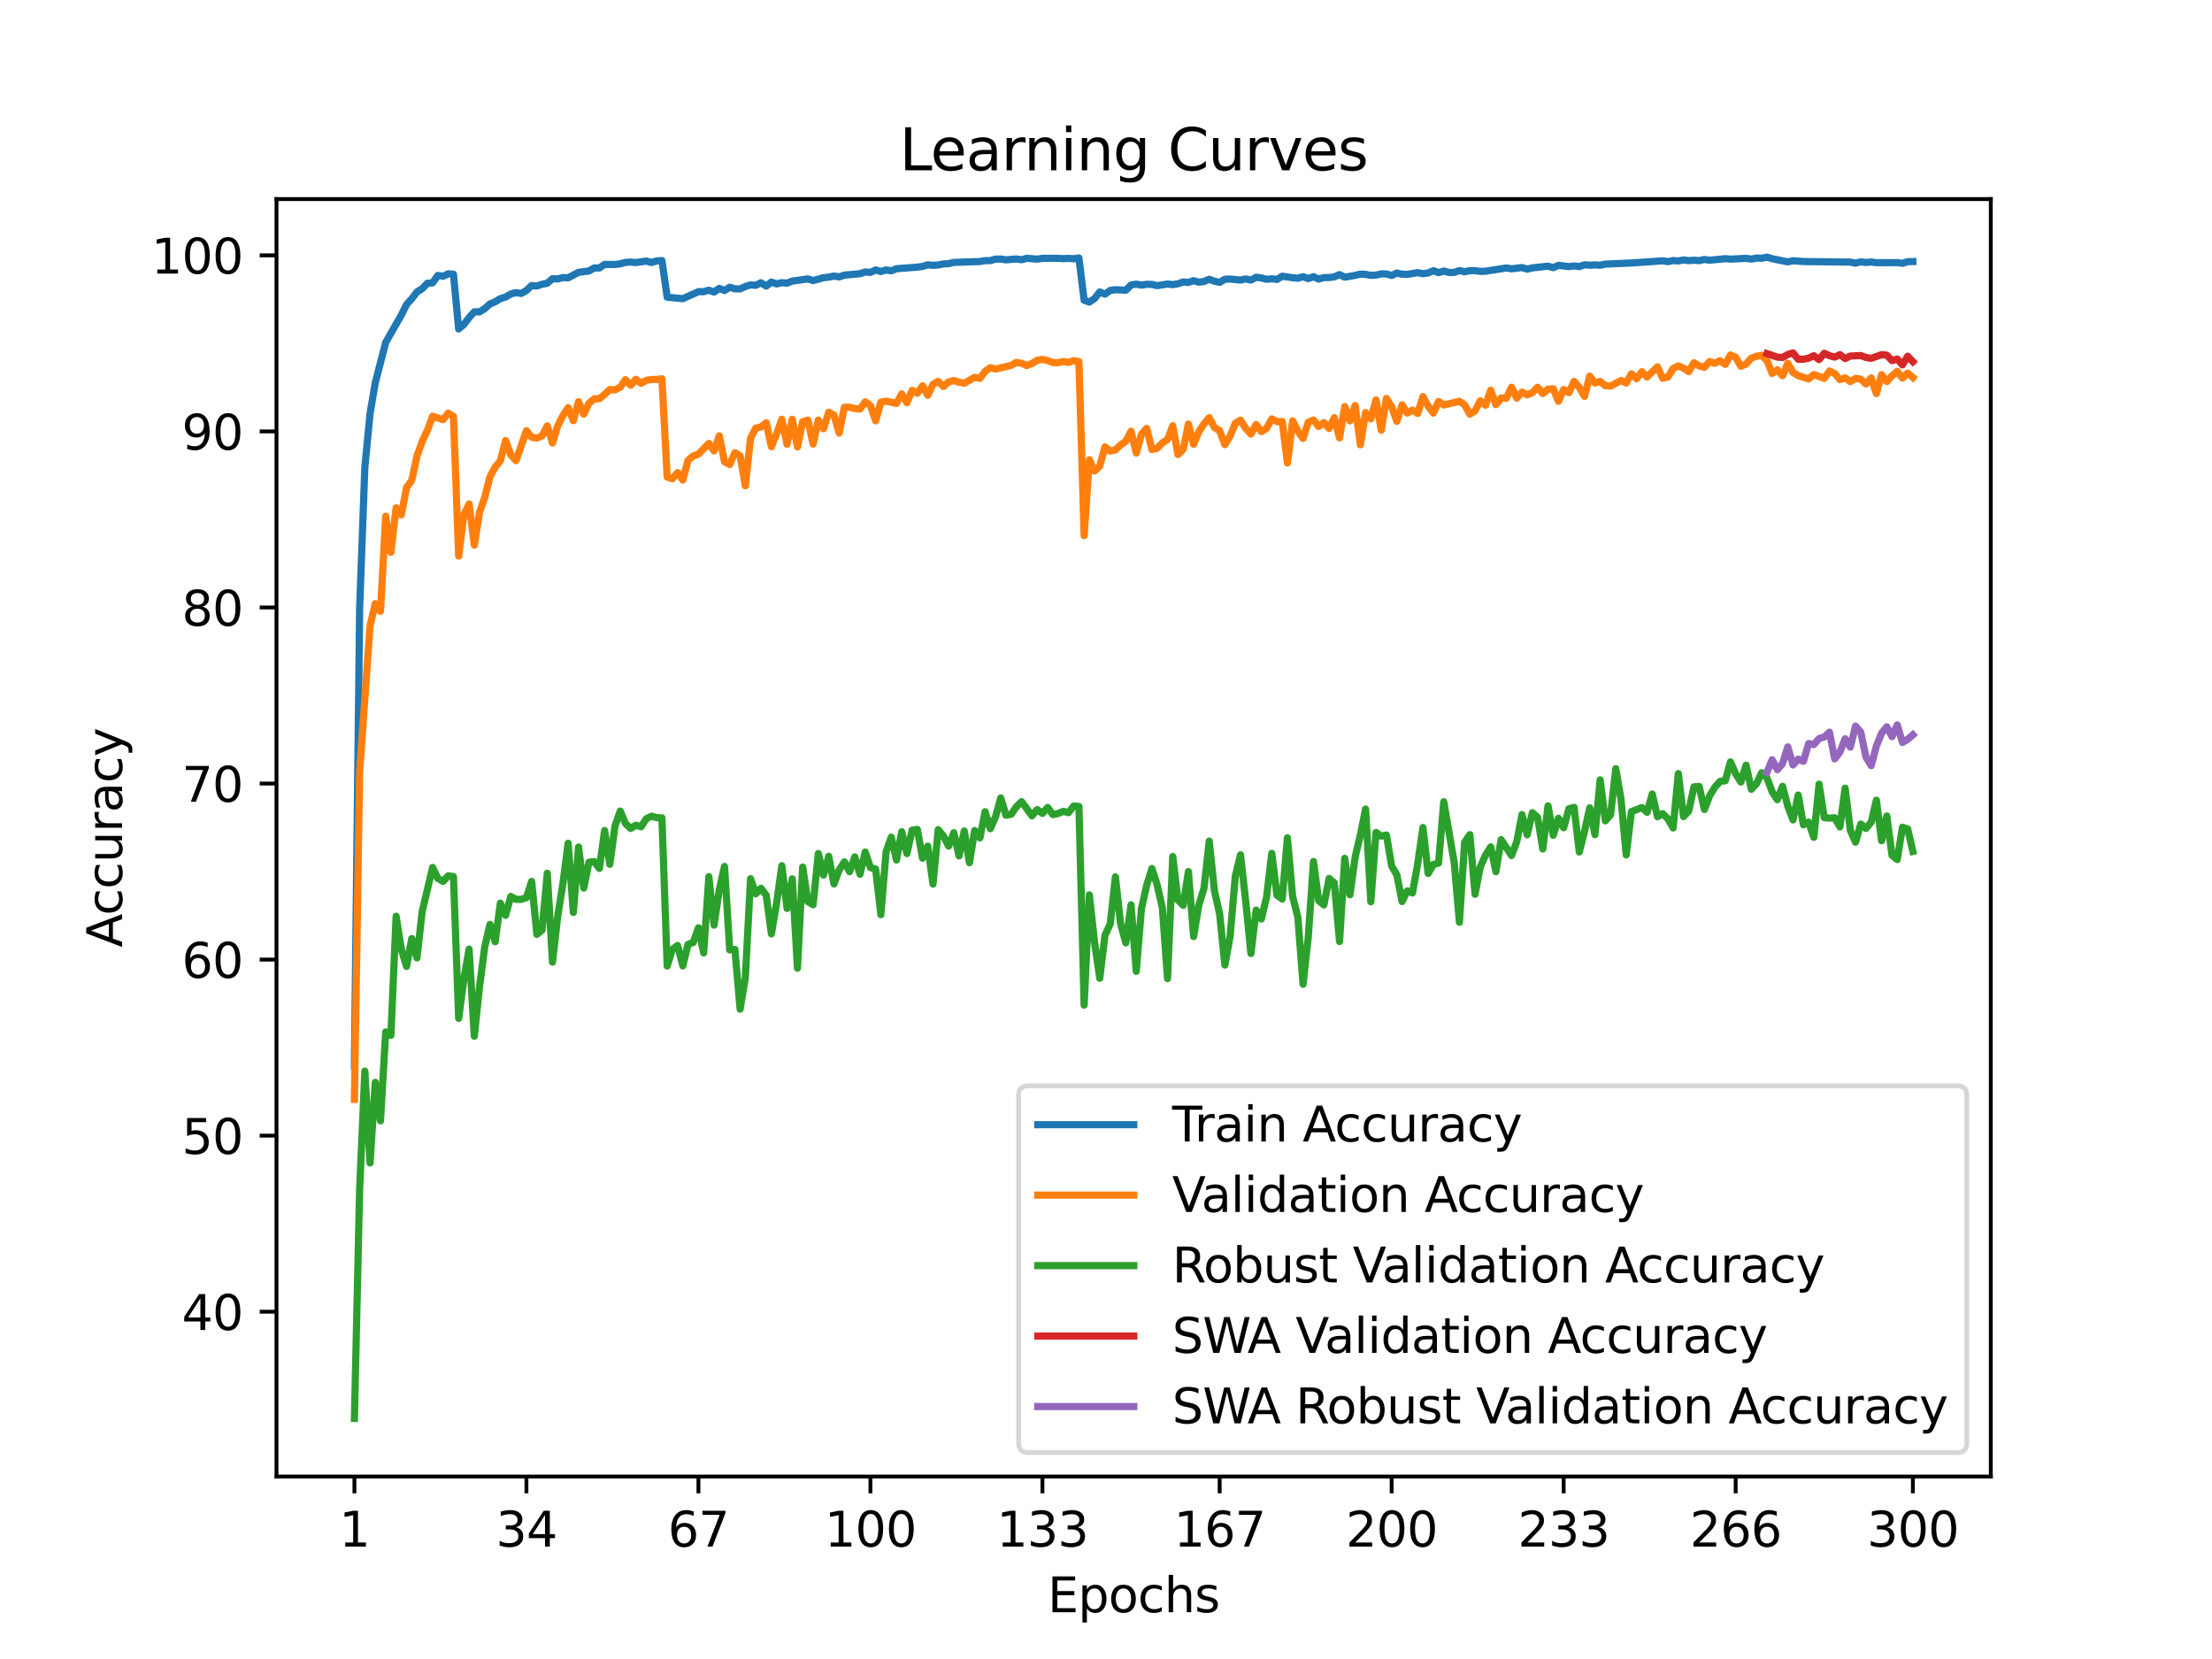 <?xml version="1.0" encoding="utf-8" standalone="no"?>
<!DOCTYPE svg PUBLIC "-//W3C//DTD SVG 1.1//EN"
  "http://www.w3.org/Graphics/SVG/1.1/DTD/svg11.dtd">
<svg xmlns:xlink="http://www.w3.org/1999/xlink" width="460.8pt" height="345.6pt" viewBox="0 0 460.8 345.6" xmlns="http://www.w3.org/2000/svg" version="1.1">
 <defs>
  <style type="text/css">*{stroke-linejoin: round; stroke-linecap: butt}</style>
 </defs>
 <g id="figure_1">
  <g id="patch_1">
   <path d="M 0 345.6 
L 460.8 345.6 
L 460.8 0 
L 0 0 
z
" style="fill: #ffffff"/>
  </g>
  <g id="axes_1">
   <g id="patch_2">
    <path d="M 57.6 307.584 
L 414.72 307.584 
L 414.72 41.472 
L 57.6 41.472 
z
" style="fill: #ffffff"/>
   </g>
   <g id="matplotlib.axis_1">
    <g id="xtick_1">
     <g id="line2d_1">
      <defs>
       <path id="m9fafd41de0" d="M 0 0 
L 0 3.5 
" style="stroke: #000000; stroke-width: 0.8"/>
      </defs>
      <g>
       <use xlink:href="#m9fafd41de0" x="73.833" y="307.584" style="stroke: #000000; stroke-width: 0.8"/>
      </g>
     </g>
     <g id="text_1">
      <!-- 1 -->
      <g transform="translate(70.651 322.182) scale(0.1 -0.1)">
       <defs>
        <path id="DejaVuSans-31" d="M 794 531 
L 1825 531 
L 1825 4091 
L 703 3866 
L 703 4441 
L 1819 4666 
L 2450 4666 
L 2450 531 
L 3481 531 
L 3481 0 
L 794 0 
L 794 531 
z
" transform="scale(0.016)"/>
       </defs>
       <use xlink:href="#DejaVuSans-31"/>
      </g>
     </g>
    </g>
    <g id="xtick_2">
     <g id="line2d_2">
      <g>
       <use xlink:href="#m9fafd41de0" x="109.664" y="307.584" style="stroke: #000000; stroke-width: 0.8"/>
      </g>
     </g>
     <g id="text_2">
      <!-- 34 -->
      <g transform="translate(103.302 322.182) scale(0.1 -0.1)">
       <defs>
        <path id="DejaVuSans-33" d="M 2597 2516 
Q 3050 2419 3304 2112 
Q 3559 1806 3559 1356 
Q 3559 666 3084 287 
Q 2609 -91 1734 -91 
Q 1441 -91 1130 -33 
Q 819 25 488 141 
L 488 750 
Q 750 597 1062 519 
Q 1375 441 1716 441 
Q 2309 441 2620 675 
Q 2931 909 2931 1356 
Q 2931 1769 2642 2001 
Q 2353 2234 1838 2234 
L 1294 2234 
L 1294 2753 
L 1863 2753 
Q 2328 2753 2575 2939 
Q 2822 3125 2822 3475 
Q 2822 3834 2567 4026 
Q 2313 4219 1838 4219 
Q 1578 4219 1281 4162 
Q 984 4106 628 3988 
L 628 4550 
Q 988 4650 1302 4700 
Q 1616 4750 1894 4750 
Q 2613 4750 3031 4423 
Q 3450 4097 3450 3541 
Q 3450 3153 3228 2886 
Q 3006 2619 2597 2516 
z
" transform="scale(0.016)"/>
        <path id="DejaVuSans-34" d="M 2419 4116 
L 825 1625 
L 2419 1625 
L 2419 4116 
z
M 2253 4666 
L 3047 4666 
L 3047 1625 
L 3713 1625 
L 3713 1100 
L 3047 1100 
L 3047 0 
L 2419 0 
L 2419 1100 
L 313 1100 
L 313 1709 
L 2253 4666 
z
" transform="scale(0.016)"/>
       </defs>
       <use xlink:href="#DejaVuSans-33"/>
       <use xlink:href="#DejaVuSans-34" x="63.623"/>
      </g>
     </g>
    </g>
    <g id="xtick_3">
     <g id="line2d_3">
      <g>
       <use xlink:href="#m9fafd41de0" x="145.496" y="307.584" style="stroke: #000000; stroke-width: 0.8"/>
      </g>
     </g>
     <g id="text_3">
      <!-- 67 -->
      <g transform="translate(139.133 322.182) scale(0.1 -0.1)">
       <defs>
        <path id="DejaVuSans-36" d="M 2113 2584 
Q 1688 2584 1439 2293 
Q 1191 2003 1191 1497 
Q 1191 994 1439 701 
Q 1688 409 2113 409 
Q 2538 409 2786 701 
Q 3034 994 3034 1497 
Q 3034 2003 2786 2293 
Q 2538 2584 2113 2584 
z
M 3366 4563 
L 3366 3988 
Q 3128 4100 2886 4159 
Q 2644 4219 2406 4219 
Q 1781 4219 1451 3797 
Q 1122 3375 1075 2522 
Q 1259 2794 1537 2939 
Q 1816 3084 2150 3084 
Q 2853 3084 3261 2657 
Q 3669 2231 3669 1497 
Q 3669 778 3244 343 
Q 2819 -91 2113 -91 
Q 1303 -91 875 529 
Q 447 1150 447 2328 
Q 447 3434 972 4092 
Q 1497 4750 2381 4750 
Q 2619 4750 2861 4703 
Q 3103 4656 3366 4563 
z
" transform="scale(0.016)"/>
        <path id="DejaVuSans-37" d="M 525 4666 
L 3525 4666 
L 3525 4397 
L 1831 0 
L 1172 0 
L 2766 4134 
L 525 4134 
L 525 4666 
z
" transform="scale(0.016)"/>
       </defs>
       <use xlink:href="#DejaVuSans-36"/>
       <use xlink:href="#DejaVuSans-37" x="63.623"/>
      </g>
     </g>
    </g>
    <g id="xtick_4">
     <g id="line2d_4">
      <g>
       <use xlink:href="#m9fafd41de0" x="181.327" y="307.584" style="stroke: #000000; stroke-width: 0.8"/>
      </g>
     </g>
     <g id="text_4">
      <!-- 100 -->
      <g transform="translate(171.783 322.182) scale(0.1 -0.1)">
       <defs>
        <path id="DejaVuSans-30" d="M 2034 4250 
Q 1547 4250 1301 3770 
Q 1056 3291 1056 2328 
Q 1056 1369 1301 889 
Q 1547 409 2034 409 
Q 2525 409 2770 889 
Q 3016 1369 3016 2328 
Q 3016 3291 2770 3770 
Q 2525 4250 2034 4250 
z
M 2034 4750 
Q 2819 4750 3233 4129 
Q 3647 3509 3647 2328 
Q 3647 1150 3233 529 
Q 2819 -91 2034 -91 
Q 1250 -91 836 529 
Q 422 1150 422 2328 
Q 422 3509 836 4129 
Q 1250 4750 2034 4750 
z
" transform="scale(0.016)"/>
       </defs>
       <use xlink:href="#DejaVuSans-31"/>
       <use xlink:href="#DejaVuSans-30" x="63.623"/>
       <use xlink:href="#DejaVuSans-30" x="127.246"/>
      </g>
     </g>
    </g>
    <g id="xtick_5">
     <g id="line2d_5">
      <g>
       <use xlink:href="#m9fafd41de0" x="217.158" y="307.584" style="stroke: #000000; stroke-width: 0.8"/>
      </g>
     </g>
     <g id="text_5">
      <!-- 133 -->
      <g transform="translate(207.615 322.182) scale(0.1 -0.1)">
       <use xlink:href="#DejaVuSans-31"/>
       <use xlink:href="#DejaVuSans-33" x="63.623"/>
       <use xlink:href="#DejaVuSans-33" x="127.246"/>
      </g>
     </g>
    </g>
    <g id="xtick_6">
     <g id="line2d_6">
      <g>
       <use xlink:href="#m9fafd41de0" x="254.076" y="307.584" style="stroke: #000000; stroke-width: 0.8"/>
      </g>
     </g>
     <g id="text_6">
      <!-- 167 -->
      <g transform="translate(244.532 322.182) scale(0.1 -0.1)">
       <use xlink:href="#DejaVuSans-31"/>
       <use xlink:href="#DejaVuSans-36" x="63.623"/>
       <use xlink:href="#DejaVuSans-37" x="127.246"/>
      </g>
     </g>
    </g>
    <g id="xtick_7">
     <g id="line2d_7">
      <g>
       <use xlink:href="#m9fafd41de0" x="289.907" y="307.584" style="stroke: #000000; stroke-width: 0.8"/>
      </g>
     </g>
     <g id="text_7">
      <!-- 200 -->
      <g transform="translate(280.363 322.182) scale(0.1 -0.1)">
       <defs>
        <path id="DejaVuSans-32" d="M 1228 531 
L 3431 531 
L 3431 0 
L 469 0 
L 469 531 
Q 828 903 1448 1529 
Q 2069 2156 2228 2338 
Q 2531 2678 2651 2914 
Q 2772 3150 2772 3378 
Q 2772 3750 2511 3984 
Q 2250 4219 1831 4219 
Q 1534 4219 1204 4116 
Q 875 4013 500 3803 
L 500 4441 
Q 881 4594 1212 4672 
Q 1544 4750 1819 4750 
Q 2544 4750 2975 4387 
Q 3406 4025 3406 3419 
Q 3406 3131 3298 2873 
Q 3191 2616 2906 2266 
Q 2828 2175 2409 1742 
Q 1991 1309 1228 531 
z
" transform="scale(0.016)"/>
       </defs>
       <use xlink:href="#DejaVuSans-32"/>
       <use xlink:href="#DejaVuSans-30" x="63.623"/>
       <use xlink:href="#DejaVuSans-30" x="127.246"/>
      </g>
     </g>
    </g>
    <g id="xtick_8">
     <g id="line2d_8">
      <g>
       <use xlink:href="#m9fafd41de0" x="325.739" y="307.584" style="stroke: #000000; stroke-width: 0.8"/>
      </g>
     </g>
     <g id="text_8">
      <!-- 233 -->
      <g transform="translate(316.195 322.182) scale(0.1 -0.1)">
       <use xlink:href="#DejaVuSans-32"/>
       <use xlink:href="#DejaVuSans-33" x="63.623"/>
       <use xlink:href="#DejaVuSans-33" x="127.246"/>
      </g>
     </g>
    </g>
    <g id="xtick_9">
     <g id="line2d_9">
      <g>
       <use xlink:href="#m9fafd41de0" x="361.57" y="307.584" style="stroke: #000000; stroke-width: 0.8"/>
      </g>
     </g>
     <g id="text_9">
      <!-- 266 -->
      <g transform="translate(352.026 322.182) scale(0.1 -0.1)">
       <use xlink:href="#DejaVuSans-32"/>
       <use xlink:href="#DejaVuSans-36" x="63.623"/>
       <use xlink:href="#DejaVuSans-36" x="127.246"/>
      </g>
     </g>
    </g>
    <g id="xtick_10">
     <g id="line2d_10">
      <g>
       <use xlink:href="#m9fafd41de0" x="398.487" y="307.584" style="stroke: #000000; stroke-width: 0.8"/>
      </g>
     </g>
     <g id="text_10">
      <!-- 300 -->
      <g transform="translate(388.944 322.182) scale(0.1 -0.1)">
       <use xlink:href="#DejaVuSans-33"/>
       <use xlink:href="#DejaVuSans-30" x="63.623"/>
       <use xlink:href="#DejaVuSans-30" x="127.246"/>
      </g>
     </g>
    </g>
    <g id="text_11">
     <!-- Epochs -->
     <g transform="translate(218.244 335.861) scale(0.1 -0.1)">
      <defs>
       <path id="DejaVuSans-45" d="M 628 4666 
L 3578 4666 
L 3578 4134 
L 1259 4134 
L 1259 2753 
L 3481 2753 
L 3481 2222 
L 1259 2222 
L 1259 531 
L 3634 531 
L 3634 0 
L 628 0 
L 628 4666 
z
" transform="scale(0.016)"/>
       <path id="DejaVuSans-70" d="M 1159 525 
L 1159 -1331 
L 581 -1331 
L 581 3500 
L 1159 3500 
L 1159 2969 
Q 1341 3281 1617 3432 
Q 1894 3584 2278 3584 
Q 2916 3584 3314 3078 
Q 3713 2572 3713 1747 
Q 3713 922 3314 415 
Q 2916 -91 2278 -91 
Q 1894 -91 1617 61 
Q 1341 213 1159 525 
z
M 3116 1747 
Q 3116 2381 2855 2742 
Q 2594 3103 2138 3103 
Q 1681 3103 1420 2742 
Q 1159 2381 1159 1747 
Q 1159 1113 1420 752 
Q 1681 391 2138 391 
Q 2594 391 2855 752 
Q 3116 1113 3116 1747 
z
" transform="scale(0.016)"/>
       <path id="DejaVuSans-6f" d="M 1959 3097 
Q 1497 3097 1228 2736 
Q 959 2375 959 1747 
Q 959 1119 1226 758 
Q 1494 397 1959 397 
Q 2419 397 2687 759 
Q 2956 1122 2956 1747 
Q 2956 2369 2687 2733 
Q 2419 3097 1959 3097 
z
M 1959 3584 
Q 2709 3584 3137 3096 
Q 3566 2609 3566 1747 
Q 3566 888 3137 398 
Q 2709 -91 1959 -91 
Q 1206 -91 779 398 
Q 353 888 353 1747 
Q 353 2609 779 3096 
Q 1206 3584 1959 3584 
z
" transform="scale(0.016)"/>
       <path id="DejaVuSans-63" d="M 3122 3366 
L 3122 2828 
Q 2878 2963 2633 3030 
Q 2388 3097 2138 3097 
Q 1578 3097 1268 2742 
Q 959 2388 959 1747 
Q 959 1106 1268 751 
Q 1578 397 2138 397 
Q 2388 397 2633 464 
Q 2878 531 3122 666 
L 3122 134 
Q 2881 22 2623 -34 
Q 2366 -91 2075 -91 
Q 1284 -91 818 406 
Q 353 903 353 1747 
Q 353 2603 823 3093 
Q 1294 3584 2113 3584 
Q 2378 3584 2631 3529 
Q 2884 3475 3122 3366 
z
" transform="scale(0.016)"/>
       <path id="DejaVuSans-68" d="M 3513 2113 
L 3513 0 
L 2938 0 
L 2938 2094 
Q 2938 2591 2744 2837 
Q 2550 3084 2163 3084 
Q 1697 3084 1428 2787 
Q 1159 2491 1159 1978 
L 1159 0 
L 581 0 
L 581 4863 
L 1159 4863 
L 1159 2956 
Q 1366 3272 1645 3428 
Q 1925 3584 2291 3584 
Q 2894 3584 3203 3211 
Q 3513 2838 3513 2113 
z
" transform="scale(0.016)"/>
       <path id="DejaVuSans-73" d="M 2834 3397 
L 2834 2853 
Q 2591 2978 2328 3040 
Q 2066 3103 1784 3103 
Q 1356 3103 1142 2972 
Q 928 2841 928 2578 
Q 928 2378 1081 2264 
Q 1234 2150 1697 2047 
L 1894 2003 
Q 2506 1872 2764 1633 
Q 3022 1394 3022 966 
Q 3022 478 2636 193 
Q 2250 -91 1575 -91 
Q 1294 -91 989 -36 
Q 684 19 347 128 
L 347 722 
Q 666 556 975 473 
Q 1284 391 1588 391 
Q 1994 391 2212 530 
Q 2431 669 2431 922 
Q 2431 1156 2273 1281 
Q 2116 1406 1581 1522 
L 1381 1569 
Q 847 1681 609 1914 
Q 372 2147 372 2553 
Q 372 3047 722 3315 
Q 1072 3584 1716 3584 
Q 2034 3584 2315 3537 
Q 2597 3491 2834 3397 
z
" transform="scale(0.016)"/>
      </defs>
      <use xlink:href="#DejaVuSans-45"/>
      <use xlink:href="#DejaVuSans-70" x="63.184"/>
      <use xlink:href="#DejaVuSans-6f" x="126.66"/>
      <use xlink:href="#DejaVuSans-63" x="187.842"/>
      <use xlink:href="#DejaVuSans-68" x="242.822"/>
      <use xlink:href="#DejaVuSans-73" x="306.201"/>
     </g>
    </g>
   </g>
   <g id="matplotlib.axis_2">
    <g id="ytick_1">
     <g id="line2d_11">
      <defs>
       <path id="m9a4a955e3c" d="M 0 0 
L -3.5 0 
" style="stroke: #000000; stroke-width: 0.8"/>
      </defs>
      <g>
       <use xlink:href="#m9a4a955e3c" x="57.6" y="273.254" style="stroke: #000000; stroke-width: 0.8"/>
      </g>
     </g>
     <g id="text_12">
      <!-- 40 -->
      <g transform="translate(37.875 277.054) scale(0.1 -0.1)">
       <use xlink:href="#DejaVuSans-34"/>
       <use xlink:href="#DejaVuSans-30" x="63.623"/>
      </g>
     </g>
    </g>
    <g id="ytick_2">
     <g id="line2d_12">
      <g>
       <use xlink:href="#m9a4a955e3c" x="57.6" y="236.578" style="stroke: #000000; stroke-width: 0.8"/>
      </g>
     </g>
     <g id="text_13">
      <!-- 50 -->
      <g transform="translate(37.875 240.377) scale(0.1 -0.1)">
       <defs>
        <path id="DejaVuSans-35" d="M 691 4666 
L 3169 4666 
L 3169 4134 
L 1269 4134 
L 1269 2991 
Q 1406 3038 1543 3061 
Q 1681 3084 1819 3084 
Q 2600 3084 3056 2656 
Q 3513 2228 3513 1497 
Q 3513 744 3044 326 
Q 2575 -91 1722 -91 
Q 1428 -91 1123 -41 
Q 819 9 494 109 
L 494 744 
Q 775 591 1075 516 
Q 1375 441 1709 441 
Q 2250 441 2565 725 
Q 2881 1009 2881 1497 
Q 2881 1984 2565 2268 
Q 2250 2553 1709 2553 
Q 1456 2553 1204 2497 
Q 953 2441 691 2322 
L 691 4666 
z
" transform="scale(0.016)"/>
       </defs>
       <use xlink:href="#DejaVuSans-35"/>
       <use xlink:href="#DejaVuSans-30" x="63.623"/>
      </g>
     </g>
    </g>
    <g id="ytick_3">
     <g id="line2d_13">
      <g>
       <use xlink:href="#m9a4a955e3c" x="57.6" y="199.901" style="stroke: #000000; stroke-width: 0.8"/>
      </g>
     </g>
     <g id="text_14">
      <!-- 60 -->
      <g transform="translate(37.875 203.7) scale(0.1 -0.1)">
       <use xlink:href="#DejaVuSans-36"/>
       <use xlink:href="#DejaVuSans-30" x="63.623"/>
      </g>
     </g>
    </g>
    <g id="ytick_4">
     <g id="line2d_14">
      <g>
       <use xlink:href="#m9a4a955e3c" x="57.6" y="163.224" style="stroke: #000000; stroke-width: 0.8"/>
      </g>
     </g>
     <g id="text_15">
      <!-- 70 -->
      <g transform="translate(37.875 167.023) scale(0.1 -0.1)">
       <use xlink:href="#DejaVuSans-37"/>
       <use xlink:href="#DejaVuSans-30" x="63.623"/>
      </g>
     </g>
    </g>
    <g id="ytick_5">
     <g id="line2d_15">
      <g>
       <use xlink:href="#m9a4a955e3c" x="57.6" y="126.547" style="stroke: #000000; stroke-width: 0.8"/>
      </g>
     </g>
     <g id="text_16">
      <!-- 80 -->
      <g transform="translate(37.875 130.347) scale(0.1 -0.1)">
       <defs>
        <path id="DejaVuSans-38" d="M 2034 2216 
Q 1584 2216 1326 1975 
Q 1069 1734 1069 1313 
Q 1069 891 1326 650 
Q 1584 409 2034 409 
Q 2484 409 2743 651 
Q 3003 894 3003 1313 
Q 3003 1734 2745 1975 
Q 2488 2216 2034 2216 
z
M 1403 2484 
Q 997 2584 770 2862 
Q 544 3141 544 3541 
Q 544 4100 942 4425 
Q 1341 4750 2034 4750 
Q 2731 4750 3128 4425 
Q 3525 4100 3525 3541 
Q 3525 3141 3298 2862 
Q 3072 2584 2669 2484 
Q 3125 2378 3379 2068 
Q 3634 1759 3634 1313 
Q 3634 634 3220 271 
Q 2806 -91 2034 -91 
Q 1263 -91 848 271 
Q 434 634 434 1313 
Q 434 1759 690 2068 
Q 947 2378 1403 2484 
z
M 1172 3481 
Q 1172 3119 1398 2916 
Q 1625 2713 2034 2713 
Q 2441 2713 2670 2916 
Q 2900 3119 2900 3481 
Q 2900 3844 2670 4047 
Q 2441 4250 2034 4250 
Q 1625 4250 1398 4047 
Q 1172 3844 1172 3481 
z
" transform="scale(0.016)"/>
       </defs>
       <use xlink:href="#DejaVuSans-38"/>
       <use xlink:href="#DejaVuSans-30" x="63.623"/>
      </g>
     </g>
    </g>
    <g id="ytick_6">
     <g id="line2d_16">
      <g>
       <use xlink:href="#m9a4a955e3c" x="57.6" y="89.871" style="stroke: #000000; stroke-width: 0.8"/>
      </g>
     </g>
     <g id="text_17">
      <!-- 90 -->
      <g transform="translate(37.875 93.67) scale(0.1 -0.1)">
       <defs>
        <path id="DejaVuSans-39" d="M 703 97 
L 703 672 
Q 941 559 1184 500 
Q 1428 441 1663 441 
Q 2288 441 2617 861 
Q 2947 1281 2994 2138 
Q 2813 1869 2534 1725 
Q 2256 1581 1919 1581 
Q 1219 1581 811 2004 
Q 403 2428 403 3163 
Q 403 3881 828 4315 
Q 1253 4750 1959 4750 
Q 2769 4750 3195 4129 
Q 3622 3509 3622 2328 
Q 3622 1225 3098 567 
Q 2575 -91 1691 -91 
Q 1453 -91 1209 -44 
Q 966 3 703 97 
z
M 1959 2075 
Q 2384 2075 2632 2365 
Q 2881 2656 2881 3163 
Q 2881 3666 2632 3958 
Q 2384 4250 1959 4250 
Q 1534 4250 1286 3958 
Q 1038 3666 1038 3163 
Q 1038 2656 1286 2365 
Q 1534 2075 1959 2075 
z
" transform="scale(0.016)"/>
       </defs>
       <use xlink:href="#DejaVuSans-39"/>
       <use xlink:href="#DejaVuSans-30" x="63.623"/>
      </g>
     </g>
    </g>
    <g id="ytick_7">
     <g id="line2d_17">
      <g>
       <use xlink:href="#m9a4a955e3c" x="57.6" y="53.194" style="stroke: #000000; stroke-width: 0.8"/>
      </g>
     </g>
     <g id="text_18">
      <!-- 100 -->
      <g transform="translate(31.512 56.993) scale(0.1 -0.1)">
       <use xlink:href="#DejaVuSans-31"/>
       <use xlink:href="#DejaVuSans-30" x="63.623"/>
       <use xlink:href="#DejaVuSans-30" x="127.246"/>
      </g>
     </g>
    </g>
    <g id="text_19">
     <!-- Accuracy -->
     <g transform="translate(25.433 197.356) rotate(-90) scale(0.1 -0.1)">
      <defs>
       <path id="DejaVuSans-41" d="M 2188 4044 
L 1331 1722 
L 3047 1722 
L 2188 4044 
z
M 1831 4666 
L 2547 4666 
L 4325 0 
L 3669 0 
L 3244 1197 
L 1141 1197 
L 716 0 
L 50 0 
L 1831 4666 
z
" transform="scale(0.016)"/>
       <path id="DejaVuSans-75" d="M 544 1381 
L 544 3500 
L 1119 3500 
L 1119 1403 
Q 1119 906 1312 657 
Q 1506 409 1894 409 
Q 2359 409 2629 706 
Q 2900 1003 2900 1516 
L 2900 3500 
L 3475 3500 
L 3475 0 
L 2900 0 
L 2900 538 
Q 2691 219 2414 64 
Q 2138 -91 1772 -91 
Q 1169 -91 856 284 
Q 544 659 544 1381 
z
M 1991 3584 
L 1991 3584 
z
" transform="scale(0.016)"/>
       <path id="DejaVuSans-72" d="M 2631 2963 
Q 2534 3019 2420 3045 
Q 2306 3072 2169 3072 
Q 1681 3072 1420 2755 
Q 1159 2438 1159 1844 
L 1159 0 
L 581 0 
L 581 3500 
L 1159 3500 
L 1159 2956 
Q 1341 3275 1631 3429 
Q 1922 3584 2338 3584 
Q 2397 3584 2469 3576 
Q 2541 3569 2628 3553 
L 2631 2963 
z
" transform="scale(0.016)"/>
       <path id="DejaVuSans-61" d="M 2194 1759 
Q 1497 1759 1228 1600 
Q 959 1441 959 1056 
Q 959 750 1161 570 
Q 1363 391 1709 391 
Q 2188 391 2477 730 
Q 2766 1069 2766 1631 
L 2766 1759 
L 2194 1759 
z
M 3341 1997 
L 3341 0 
L 2766 0 
L 2766 531 
Q 2569 213 2275 61 
Q 1981 -91 1556 -91 
Q 1019 -91 701 211 
Q 384 513 384 1019 
Q 384 1609 779 1909 
Q 1175 2209 1959 2209 
L 2766 2209 
L 2766 2266 
Q 2766 2663 2505 2880 
Q 2244 3097 1772 3097 
Q 1472 3097 1187 3025 
Q 903 2953 641 2809 
L 641 3341 
Q 956 3463 1253 3523 
Q 1550 3584 1831 3584 
Q 2591 3584 2966 3190 
Q 3341 2797 3341 1997 
z
" transform="scale(0.016)"/>
       <path id="DejaVuSans-79" d="M 2059 -325 
Q 1816 -950 1584 -1140 
Q 1353 -1331 966 -1331 
L 506 -1331 
L 506 -850 
L 844 -850 
Q 1081 -850 1212 -737 
Q 1344 -625 1503 -206 
L 1606 56 
L 191 3500 
L 800 3500 
L 1894 763 
L 2988 3500 
L 3597 3500 
L 2059 -325 
z
" transform="scale(0.016)"/>
      </defs>
      <use xlink:href="#DejaVuSans-41"/>
      <use xlink:href="#DejaVuSans-63" x="66.658"/>
      <use xlink:href="#DejaVuSans-63" x="121.639"/>
      <use xlink:href="#DejaVuSans-75" x="176.619"/>
      <use xlink:href="#DejaVuSans-72" x="239.998"/>
      <use xlink:href="#DejaVuSans-61" x="281.111"/>
      <use xlink:href="#DejaVuSans-63" x="342.391"/>
      <use xlink:href="#DejaVuSans-79" x="397.371"/>
     </g>
    </g>
   </g>
   <g id="line2d_18">
    <path d="M 73.833 222.002 
L 74.919 126.657 
L 76.004 97.338 
L 77.09 86.152 
L 78.176 79.726 
L 80.348 71.334 
L 83.605 65.627 
L 84.691 63.441 
L 85.777 62.238 
L 86.862 60.815 
L 87.948 60.14 
L 89.034 59.003 
L 90.12 58.923 
L 91.206 57.382 
L 92.291 57.551 
L 93.377 57.045 
L 94.463 57.126 
L 95.549 68.525 
L 96.635 67.586 
L 97.72 66.155 
L 98.806 64.96 
L 99.892 64.974 
L 100.978 64.3 
L 102.064 63.309 
L 103.149 62.869 
L 104.235 62.202 
L 105.321 61.886 
L 106.407 61.241 
L 107.493 60.955 
L 108.578 61.138 
L 109.664 60.507 
L 110.75 59.48 
L 111.836 59.583 
L 112.922 59.216 
L 114.007 58.996 
L 115.093 58.065 
L 116.179 58.109 
L 117.265 57.823 
L 118.351 57.881 
L 120.522 56.73 
L 122.694 56.451 
L 123.78 55.82 
L 124.865 55.82 
L 125.951 55.079 
L 128.123 55.094 
L 129.209 54.962 
L 130.294 54.668 
L 131.38 54.595 
L 132.466 54.698 
L 134.638 54.382 
L 135.723 54.69 
L 136.809 54.353 
L 137.895 54.28 
L 138.981 61.901 
L 141.152 62.121 
L 142.238 62.224 
L 145.496 60.757 
L 146.581 60.764 
L 147.667 60.449 
L 148.753 60.837 
L 149.839 60.067 
L 150.925 60.529 
L 152.01 59.832 
L 153.096 60.17 
L 154.182 60.184 
L 155.268 59.686 
L 156.354 59.348 
L 157.439 59.436 
L 158.525 58.901 
L 159.611 59.598 
L 160.697 58.754 
L 161.783 59.143 
L 162.868 58.886 
L 163.954 58.981 
L 165.04 58.556 
L 168.297 58.101 
L 169.383 58.453 
L 171.555 57.845 
L 172.641 57.734 
L 173.726 57.507 
L 174.812 57.683 
L 175.898 57.316 
L 179.155 57.016 
L 180.241 56.649 
L 181.327 56.752 
L 182.413 56.231 
L 183.499 56.561 
L 184.584 56.231 
L 185.67 56.414 
L 186.756 55.981 
L 191.099 55.651 
L 192.185 55.505 
L 193.271 55.167 
L 194.357 55.27 
L 195.442 55.196 
L 196.528 54.984 
L 197.614 54.918 
L 198.7 54.668 
L 200.871 54.588 
L 204.129 54.485 
L 205.215 54.287 
L 206.3 54.287 
L 207.386 53.986 
L 208.472 53.964 
L 209.558 54.133 
L 211.729 53.942 
L 212.815 54.111 
L 213.901 53.803 
L 216.073 53.986 
L 217.158 53.825 
L 220.416 53.803 
L 221.502 53.883 
L 222.587 53.825 
L 223.673 53.898 
L 224.759 53.737 
L 225.845 62.554 
L 226.931 62.928 
L 228.016 62.194 
L 229.102 60.823 
L 230.188 61.27 
L 231.274 60.5 
L 232.36 60.353 
L 234.531 60.456 
L 235.617 59.37 
L 236.703 59.187 
L 237.789 59.392 
L 238.875 59.224 
L 239.96 59.246 
L 241.046 59.51 
L 243.218 59.165 
L 244.304 59.297 
L 245.389 59.114 
L 246.475 58.747 
L 247.561 58.835 
L 248.647 58.468 
L 249.733 58.783 
L 250.818 58.644 
L 251.904 58.175 
L 252.99 58.585 
L 254.076 58.82 
L 255.162 58.175 
L 256.247 58.131 
L 258.419 58.351 
L 259.505 58.101 
L 260.591 58.351 
L 261.676 57.756 
L 262.762 57.903 
L 263.848 58.182 
L 264.934 58.079 
L 266.02 58.211 
L 267.105 57.544 
L 269.277 57.859 
L 270.363 57.962 
L 271.449 57.639 
L 272.534 58.043 
L 273.62 57.639 
L 274.706 58.145 
L 275.792 57.83 
L 276.878 57.815 
L 277.963 57.676 
L 279.049 57.206 
L 280.135 57.734 
L 282.307 57.368 
L 283.392 57.104 
L 284.478 57.155 
L 285.564 57.368 
L 286.65 57.309 
L 287.736 57.045 
L 288.821 57.074 
L 289.907 57.39 
L 290.993 56.876 
L 292.079 57.133 
L 293.165 57.155 
L 295.336 56.796 
L 296.422 57.03 
L 297.508 56.854 
L 298.594 56.392 
L 299.679 56.796 
L 300.765 56.465 
L 301.851 56.766 
L 302.937 56.744 
L 304.023 56.363 
L 305.108 56.612 
L 306.194 56.377 
L 307.28 56.385 
L 308.366 56.531 
L 309.452 56.502 
L 313.795 55.82 
L 314.881 56.003 
L 317.052 55.739 
L 318.138 56.069 
L 319.224 55.805 
L 322.481 55.446 
L 323.567 55.761 
L 324.653 55.277 
L 326.824 55.534 
L 327.91 55.402 
L 328.996 55.534 
L 330.082 55.16 
L 331.168 55.255 
L 332.253 55.182 
L 333.339 55.255 
L 334.425 55.02 
L 339.854 54.786 
L 346.369 54.331 
L 347.455 54.507 
L 348.54 54.28 
L 349.626 54.36 
L 350.712 54.147 
L 351.798 54.294 
L 352.884 54.206 
L 353.969 54.294 
L 355.055 54.059 
L 356.141 54.206 
L 359.398 53.891 
L 360.484 53.979 
L 363.742 53.825 
L 364.827 53.979 
L 365.913 53.759 
L 366.999 53.795 
L 368.085 53.568 
L 369.171 53.898 
L 372.428 54.551 
L 373.514 54.316 
L 375.685 54.485 
L 385.458 54.602 
L 386.543 54.822 
L 387.629 54.544 
L 388.715 54.683 
L 389.801 54.573 
L 390.887 54.72 
L 394.144 54.712 
L 395.23 54.69 
L 396.316 54.852 
L 397.401 54.507 
L 398.487 54.485 
L 398.487 54.485 
" clip-path="url(#p67511d579f)" style="fill: none; stroke: #1f77b4; stroke-width: 1.5; stroke-linecap: square"/>
   </g>
   <g id="line2d_19">
    <path d="M 73.833 229.022 
L 74.919 160.84 
L 77.09 130.362 
L 78.176 125.74 
L 79.262 127.354 
L 80.348 107.549 
L 81.433 115.068 
L 82.519 105.788 
L 83.605 107.255 
L 84.691 101.571 
L 85.777 100.067 
L 86.862 95.042 
L 87.948 91.961 
L 89.034 89.651 
L 90.12 86.716 
L 92.291 87.413 
L 93.377 86.056 
L 94.463 86.753 
L 95.549 115.838 
L 96.635 107.255 
L 97.72 104.981 
L 98.806 113.564 
L 99.892 106.742 
L 100.978 103.624 
L 102.064 99.333 
L 103.149 97.316 
L 104.235 95.996 
L 105.321 91.778 
L 106.407 94.749 
L 107.493 95.959 
L 109.664 89.724 
L 110.75 91.081 
L 111.836 91.264 
L 112.922 90.788 
L 114.007 88.734 
L 115.093 92.291 
L 116.179 88.734 
L 117.265 86.57 
L 118.351 84.919 
L 119.436 87.633 
L 120.522 83.672 
L 121.608 86.276 
L 122.694 84.002 
L 123.78 83.085 
L 124.865 83.049 
L 125.951 82.169 
L 127.037 81.142 
L 128.123 81.215 
L 129.209 80.665 
L 130.294 79.088 
L 131.38 80.261 
L 132.466 79.014 
L 133.552 79.858 
L 134.638 79.234 
L 135.723 79.051 
L 136.809 79.051 
L 137.895 78.904 
L 138.981 99.37 
L 140.067 99.737 
L 141.152 98.453 
L 142.238 99.993 
L 143.324 95.922 
L 144.41 94.969 
L 145.496 94.602 
L 147.667 92.365 
L 148.753 93.942 
L 149.839 90.788 
L 150.925 96.179 
L 152.01 96.766 
L 153.096 94.309 
L 154.182 94.969 
L 155.268 101.204 
L 156.354 91.264 
L 157.439 89.174 
L 158.525 88.954 
L 159.611 88.073 
L 160.697 93.062 
L 161.783 90.384 
L 162.868 87.34 
L 163.954 92.548 
L 165.04 87.34 
L 166.126 93.098 
L 167.212 87.853 
L 168.297 87.523 
L 169.383 92.511 
L 170.469 87.523 
L 171.555 89.32 
L 172.641 85.873 
L 173.726 86.46 
L 174.812 90.201 
L 175.898 84.846 
L 176.984 84.846 
L 178.07 85.103 
L 179.155 85.213 
L 180.241 83.709 
L 181.327 84.479 
L 182.413 87.67 
L 183.499 83.782 
L 184.584 83.562 
L 186.756 84.039 
L 187.842 82.058 
L 188.928 83.892 
L 190.013 81.325 
L 191.099 81.912 
L 192.185 80.371 
L 193.271 82.352 
L 194.357 80.078 
L 195.442 79.454 
L 196.528 80.518 
L 197.614 79.564 
L 198.7 79.271 
L 199.786 79.638 
L 200.871 79.821 
L 203.043 78.611 
L 204.129 78.831 
L 205.215 77.364 
L 206.3 76.594 
L 207.386 76.887 
L 210.644 76.117 
L 211.729 75.493 
L 212.815 75.677 
L 213.901 76.154 
L 214.987 75.713 
L 216.073 75.053 
L 217.158 74.87 
L 218.244 75.127 
L 219.33 75.53 
L 220.416 75.567 
L 221.502 75.31 
L 222.587 75.493 
L 223.673 75.127 
L 224.759 75.347 
L 225.845 111.583 
L 226.931 95.776 
L 228.016 98.123 
L 229.102 97.096 
L 230.188 93.098 
L 231.274 93.978 
L 232.36 93.722 
L 233.445 92.695 
L 234.531 91.925 
L 235.617 89.834 
L 236.703 94.382 
L 237.789 90.457 
L 238.875 89.247 
L 239.96 93.648 
L 241.046 93.392 
L 242.132 92.255 
L 243.218 91.558 
L 244.304 88.697 
L 245.389 94.675 
L 246.475 93.612 
L 247.561 88.33 
L 248.647 92.548 
L 249.733 89.944 
L 250.818 88.294 
L 251.904 87.01 
L 252.99 89.064 
L 254.076 89.724 
L 255.162 92.621 
L 256.247 90.861 
L 257.333 88.184 
L 258.419 87.523 
L 259.505 89.247 
L 260.591 90.421 
L 261.676 88.44 
L 262.762 89.907 
L 263.848 89.247 
L 264.934 87.267 
L 266.02 87.853 
L 267.105 87.817 
L 268.191 96.436 
L 269.277 87.67 
L 270.363 89.797 
L 271.449 91.338 
L 272.534 87.963 
L 273.62 87.487 
L 274.706 88.844 
L 275.792 88.037 
L 276.878 89.247 
L 277.963 87.01 
L 279.049 91.228 
L 280.135 84.699 
L 281.221 87.67 
L 282.307 84.479 
L 283.392 92.658 
L 284.478 85.946 
L 285.564 87.267 
L 286.65 83.305 
L 287.736 89.614 
L 288.821 83.012 
L 289.907 84.736 
L 290.993 87.78 
L 292.079 84.332 
L 293.165 86.056 
L 294.25 85.433 
L 295.336 86.13 
L 296.422 82.609 
L 297.508 84.589 
L 298.594 86.056 
L 299.679 83.636 
L 300.765 84.369 
L 304.023 83.599 
L 305.108 84.332 
L 306.194 86.276 
L 307.28 85.579 
L 308.366 83.489 
L 309.452 84.406 
L 310.537 81.288 
L 311.623 84.296 
L 312.709 82.902 
L 313.795 82.975 
L 314.881 80.665 
L 315.966 82.939 
L 317.052 81.692 
L 318.138 82.242 
L 319.224 81.802 
L 320.31 80.665 
L 321.395 81.985 
L 322.481 81.068 
L 323.567 80.995 
L 324.653 83.599 
L 325.739 81.142 
L 326.824 81.802 
L 327.91 79.454 
L 328.996 80.701 
L 330.082 82.572 
L 331.168 78.354 
L 332.253 79.785 
L 333.339 79.454 
L 334.425 80.335 
L 335.511 80.445 
L 337.682 79.271 
L 338.768 79.785 
L 339.854 77.877 
L 340.94 78.904 
L 342.026 77.437 
L 343.111 78.538 
L 345.283 76.41 
L 346.369 78.794 
L 347.455 78.538 
L 348.54 76.777 
L 349.626 76.227 
L 350.712 76.704 
L 351.798 77.401 
L 352.884 75.567 
L 353.969 76.227 
L 355.055 76.52 
L 356.141 75.31 
L 357.227 75.677 
L 358.313 75.127 
L 359.398 75.897 
L 360.484 73.953 
L 361.57 74.43 
L 362.656 76.3 
L 363.742 75.823 
L 364.827 74.613 
L 365.913 74.21 
L 366.999 74.026 
L 368.085 75.09 
L 369.171 77.804 
L 370.256 77.034 
L 371.342 78.281 
L 372.428 75.677 
L 373.514 77.584 
L 374.6 78.244 
L 376.771 78.941 
L 377.857 78.024 
L 380.029 78.831 
L 381.114 77.291 
L 382.2 77.804 
L 383.286 79.088 
L 384.372 78.721 
L 385.458 79.491 
L 386.543 78.831 
L 387.629 78.978 
L 388.715 79.968 
L 389.801 78.721 
L 390.887 81.985 
L 391.972 78.061 
L 393.058 79.491 
L 394.144 78.281 
L 395.23 77.364 
L 396.316 78.758 
L 397.401 77.731 
L 398.487 78.648 
L 398.487 78.648 
" clip-path="url(#p67511d579f)" style="fill: none; stroke: #ff7f0e; stroke-width: 1.5; stroke-linecap: square"/>
   </g>
   <g id="line2d_20">
    <path d="M 73.833 295.488 
L 74.919 247.707 
L 76.004 223.146 
L 77.09 242.269 
L 78.176 225.473 
L 79.262 233.492 
L 80.348 214.976 
L 81.433 215.684 
L 82.519 190.871 
L 83.605 197.751 
L 84.691 201.317 
L 85.777 195.525 
L 86.862 199.547 
L 87.948 189.884 
L 90.12 180.702 
L 91.206 182.979 
L 92.291 183.611 
L 93.377 182.448 
L 94.463 182.6 
L 95.549 212.143 
L 96.635 203.948 
L 97.72 197.726 
L 98.806 215.862 
L 99.892 205.592 
L 100.978 197.245 
L 102.064 192.565 
L 103.149 196.183 
L 104.235 188.139 
L 105.321 190.668 
L 106.407 186.748 
L 107.493 187.355 
L 108.578 187.355 
L 109.664 187.001 
L 110.75 183.611 
L 111.836 194.64 
L 112.922 193.754 
L 114.007 181.917 
L 115.093 200.432 
L 116.179 190.921 
L 117.265 184.041 
L 118.351 175.669 
L 119.436 190.087 
L 120.522 176.453 
L 121.608 185.002 
L 122.694 179.615 
L 123.78 179.488 
L 124.865 180.905 
L 125.951 173.013 
L 127.037 180.045 
L 128.123 172.052 
L 129.209 168.966 
L 130.294 171.546 
L 131.38 172.583 
L 132.466 171.9 
L 133.552 172.229 
L 134.638 170.559 
L 135.723 170.028 
L 136.809 170.332 
L 137.895 170.382 
L 138.981 201.241 
L 140.067 197.776 
L 141.152 196.967 
L 142.238 201.216 
L 143.324 196.739 
L 144.41 196.334 
L 145.496 193.274 
L 146.581 198.51 
L 147.667 182.625 
L 148.753 192.717 
L 149.839 185.357 
L 150.925 180.5 
L 152.01 197.877 
L 153.096 197.776 
L 154.182 210.221 
L 155.268 203.644 
L 156.354 183.055 
L 157.439 186.191 
L 158.525 185.053 
L 159.611 186.495 
L 160.697 194.538 
L 161.783 188.114 
L 162.868 180.348 
L 163.954 189.252 
L 165.04 183.08 
L 166.126 201.697 
L 167.212 180.627 
L 168.297 187.81 
L 169.383 188.468 
L 170.469 177.819 
L 171.555 182.296 
L 172.641 178.375 
L 173.726 184.142 
L 174.812 181.234 
L 175.898 179.539 
L 176.984 181.588 
L 178.07 178.502 
L 179.155 182.119 
L 180.241 177.49 
L 181.327 180.728 
L 182.413 181.057 
L 183.499 190.542 
L 184.584 177.465 
L 185.67 174.404 
L 186.756 179.16 
L 187.842 173.266 
L 188.928 177.819 
L 190.013 172.937 
L 191.099 172.785 
L 192.185 178.78 
L 193.271 176.276 
L 194.357 184.168 
L 195.442 172.836 
L 196.528 174.151 
L 197.614 176.251 
L 198.7 173.468 
L 199.786 178.3 
L 200.871 173.114 
L 201.957 179.716 
L 203.043 173.013 
L 204.129 174.556 
L 205.215 169.092 
L 206.3 172.634 
L 207.386 170.155 
L 208.472 166.234 
L 209.558 169.826 
L 210.644 169.624 
L 211.729 168.081 
L 212.815 166.993 
L 214.987 169.952 
L 216.073 168.637 
L 217.158 169.447 
L 218.244 168.207 
L 219.33 169.699 
L 220.416 169.472 
L 221.502 169.016 
L 222.587 169.295 
L 223.673 167.904 
L 224.759 168.005 
L 225.845 209.386 
L 226.931 186.419 
L 228.016 196.309 
L 229.102 203.796 
L 230.188 194.842 
L 231.274 192.49 
L 232.36 182.675 
L 233.445 192.464 
L 234.531 196.41 
L 235.617 188.493 
L 236.703 202.354 
L 237.789 189.252 
L 238.875 184.421 
L 239.96 180.93 
L 241.046 184.294 
L 242.132 189.1 
L 243.218 203.872 
L 244.304 178.426 
L 245.389 187.507 
L 246.475 188.594 
L 247.561 181.562 
L 248.647 195.095 
L 249.733 188.594 
L 250.818 185.002 
L 251.904 175.214 
L 252.99 185.584 
L 254.076 190.39 
L 255.162 201.039 
L 256.247 195.146 
L 257.333 182.549 
L 258.419 178.072 
L 259.505 187.76 
L 260.591 198.636 
L 261.676 189.581 
L 262.762 191.453 
L 263.848 186.874 
L 264.934 177.768 
L 266.02 186.52 
L 267.105 187.279 
L 268.191 174.531 
L 269.277 186.773 
L 270.363 191.048 
L 271.449 205.036 
L 272.534 195.247 
L 273.62 179.463 
L 274.706 187.608 
L 275.792 188.518 
L 276.878 183.004 
L 277.963 183.915 
L 279.049 196.132 
L 280.135 178.805 
L 281.221 186.394 
L 282.307 178.527 
L 283.392 173.898 
L 284.478 168.536 
L 285.564 187.861 
L 286.65 173.418 
L 287.736 174.177 
L 288.821 173.949 
L 289.907 180.399 
L 290.993 182.271 
L 292.079 187.81 
L 293.165 185.584 
L 294.25 186.014 
L 295.336 179.893 
L 296.422 172.381 
L 297.508 181.967 
L 298.594 180.095 
L 299.679 179.792 
L 300.765 167.018 
L 302.937 179.691 
L 304.023 192.135 
L 305.108 175.467 
L 306.194 173.873 
L 307.28 186.293 
L 308.366 180.601 
L 309.452 178.173 
L 310.537 176.428 
L 311.623 181.588 
L 312.709 174.91 
L 314.881 178.224 
L 315.966 175.34 
L 317.052 169.699 
L 318.138 173.898 
L 319.224 169.295 
L 320.31 170.281 
L 321.395 176.858 
L 322.481 167.878 
L 323.567 173.999 
L 324.653 170.458 
L 325.739 172.431 
L 326.824 168.485 
L 327.91 168.182 
L 328.996 177.49 
L 330.082 173.19 
L 331.168 168.283 
L 332.253 173.873 
L 333.339 162.465 
L 334.425 170.989 
L 335.511 169.725 
L 336.597 160.138 
L 337.682 166.462 
L 338.768 178.097 
L 339.854 169.067 
L 342.026 168.232 
L 343.111 169.219 
L 344.197 165.399 
L 345.283 170.129 
L 346.369 169.497 
L 347.455 170.585 
L 348.54 172.482 
L 349.626 161.15 
L 350.712 170.104 
L 351.798 168.941 
L 352.884 163.907 
L 353.969 163.831 
L 355.055 168.637 
L 356.141 165.804 
L 357.227 164.008 
L 358.313 162.769 
L 359.398 162.642 
L 360.484 158.722 
L 361.57 161.201 
L 362.656 162.921 
L 363.742 159.405 
L 364.827 164.413 
L 365.913 163.275 
L 366.999 160.973 
L 368.085 162.035 
L 369.171 164.944 
L 370.256 166.588 
L 371.342 163.806 
L 372.428 167.954 
L 373.514 170.812 
L 374.6 165.627 
L 375.685 171.824 
L 376.771 171.268 
L 377.857 174.429 
L 378.943 163.351 
L 380.029 170.332 
L 381.114 170.433 
L 382.2 170.357 
L 383.286 172.254 
L 384.372 164.185 
L 385.458 172.962 
L 386.543 175.441 
L 387.629 171.672 
L 388.715 172.583 
L 389.801 171.268 
L 390.887 166.689 
L 391.972 175.138 
L 393.058 169.978 
L 394.144 178.198 
L 395.23 179.058 
L 396.316 172.33 
L 397.401 172.684 
L 398.487 177.364 
L 398.487 177.364 
" clip-path="url(#p67511d579f)" style="fill: none; stroke: #2ca02c; stroke-width: 1.5; stroke-linecap: square"/>
   </g>
   <g id="line2d_21">
    <path d="M 368.085 73.66 
L 370.256 74.393 
L 371.342 74.466 
L 372.428 73.843 
L 373.514 73.513 
L 374.6 74.833 
L 375.685 74.833 
L 376.771 74.613 
L 377.857 74.1 
L 378.943 74.907 
L 380.029 73.586 
L 381.114 74.1 
L 382.2 74.393 
L 383.286 73.88 
L 384.372 74.686 
L 385.458 74.173 
L 387.629 74.063 
L 388.715 74.466 
L 389.801 74.65 
L 391.972 73.88 
L 393.058 73.99 
L 394.144 75.127 
L 395.23 74.796 
L 396.316 76.007 
L 397.401 74.21 
L 398.487 75.347 
L 398.487 75.347 
" clip-path="url(#p67511d579f)" style="fill: none; stroke: #d62728; stroke-width: 1.5; stroke-linecap: square"/>
   </g>
   <g id="line2d_22">
    <path d="M 368.085 160.897 
L 369.171 158.266 
L 370.256 160.341 
L 371.342 159.076 
L 372.428 155.585 
L 373.514 159.354 
L 374.6 158.14 
L 375.685 158.595 
L 376.771 154.902 
L 377.857 155.105 
L 378.943 153.865 
L 380.029 153.536 
L 381.114 152.525 
L 382.2 158.089 
L 383.286 156.698 
L 384.372 153.891 
L 385.458 155.636 
L 386.543 151.26 
L 387.629 152.525 
L 388.715 157.71 
L 389.801 159.506 
L 390.887 155.408 
L 391.972 152.727 
L 393.058 151.412 
L 394.144 153.461 
L 395.23 151.007 
L 396.316 154.675 
L 397.401 154.017 
L 398.487 153.081 
L 398.487 153.081 
" clip-path="url(#p67511d579f)" style="fill: none; stroke: #9467bd; stroke-width: 1.5; stroke-linecap: square"/>
   </g>
   <g id="patch_3">
    <path d="M 57.6 307.584 
L 57.6 41.472 
" style="fill: none; stroke: #000000; stroke-width: 0.8; stroke-linejoin: miter; stroke-linecap: square"/>
   </g>
   <g id="patch_4">
    <path d="M 414.72 307.584 
L 414.72 41.472 
" style="fill: none; stroke: #000000; stroke-width: 0.8; stroke-linejoin: miter; stroke-linecap: square"/>
   </g>
   <g id="patch_5">
    <path d="M 57.6 307.584 
L 414.72 307.584 
" style="fill: none; stroke: #000000; stroke-width: 0.8; stroke-linejoin: miter; stroke-linecap: square"/>
   </g>
   <g id="patch_6">
    <path d="M 57.6 41.472 
L 414.72 41.472 
" style="fill: none; stroke: #000000; stroke-width: 0.8; stroke-linejoin: miter; stroke-linecap: square"/>
   </g>
   <g id="text_20">
    <!-- Learning Curves -->
    <g transform="translate(187.376 35.472) scale(0.12 -0.12)">
     <defs>
      <path id="DejaVuSans-4c" d="M 628 4666 
L 1259 4666 
L 1259 531 
L 3531 531 
L 3531 0 
L 628 0 
L 628 4666 
z
" transform="scale(0.016)"/>
      <path id="DejaVuSans-65" d="M 3597 1894 
L 3597 1613 
L 953 1613 
Q 991 1019 1311 708 
Q 1631 397 2203 397 
Q 2534 397 2845 478 
Q 3156 559 3463 722 
L 3463 178 
Q 3153 47 2828 -22 
Q 2503 -91 2169 -91 
Q 1331 -91 842 396 
Q 353 884 353 1716 
Q 353 2575 817 3079 
Q 1281 3584 2069 3584 
Q 2775 3584 3186 3129 
Q 3597 2675 3597 1894 
z
M 3022 2063 
Q 3016 2534 2758 2815 
Q 2500 3097 2075 3097 
Q 1594 3097 1305 2825 
Q 1016 2553 972 2059 
L 3022 2063 
z
" transform="scale(0.016)"/>
      <path id="DejaVuSans-6e" d="M 3513 2113 
L 3513 0 
L 2938 0 
L 2938 2094 
Q 2938 2591 2744 2837 
Q 2550 3084 2163 3084 
Q 1697 3084 1428 2787 
Q 1159 2491 1159 1978 
L 1159 0 
L 581 0 
L 581 3500 
L 1159 3500 
L 1159 2956 
Q 1366 3272 1645 3428 
Q 1925 3584 2291 3584 
Q 2894 3584 3203 3211 
Q 3513 2838 3513 2113 
z
" transform="scale(0.016)"/>
      <path id="DejaVuSans-69" d="M 603 3500 
L 1178 3500 
L 1178 0 
L 603 0 
L 603 3500 
z
M 603 4863 
L 1178 4863 
L 1178 4134 
L 603 4134 
L 603 4863 
z
" transform="scale(0.016)"/>
      <path id="DejaVuSans-67" d="M 2906 1791 
Q 2906 2416 2648 2759 
Q 2391 3103 1925 3103 
Q 1463 3103 1205 2759 
Q 947 2416 947 1791 
Q 947 1169 1205 825 
Q 1463 481 1925 481 
Q 2391 481 2648 825 
Q 2906 1169 2906 1791 
z
M 3481 434 
Q 3481 -459 3084 -895 
Q 2688 -1331 1869 -1331 
Q 1566 -1331 1297 -1286 
Q 1028 -1241 775 -1147 
L 775 -588 
Q 1028 -725 1275 -790 
Q 1522 -856 1778 -856 
Q 2344 -856 2625 -561 
Q 2906 -266 2906 331 
L 2906 616 
Q 2728 306 2450 153 
Q 2172 0 1784 0 
Q 1141 0 747 490 
Q 353 981 353 1791 
Q 353 2603 747 3093 
Q 1141 3584 1784 3584 
Q 2172 3584 2450 3431 
Q 2728 3278 2906 2969 
L 2906 3500 
L 3481 3500 
L 3481 434 
z
" transform="scale(0.016)"/>
      <path id="DejaVuSans-20" transform="scale(0.016)"/>
      <path id="DejaVuSans-43" d="M 4122 4306 
L 4122 3641 
Q 3803 3938 3442 4084 
Q 3081 4231 2675 4231 
Q 1875 4231 1450 3742 
Q 1025 3253 1025 2328 
Q 1025 1406 1450 917 
Q 1875 428 2675 428 
Q 3081 428 3442 575 
Q 3803 722 4122 1019 
L 4122 359 
Q 3791 134 3420 21 
Q 3050 -91 2638 -91 
Q 1578 -91 968 557 
Q 359 1206 359 2328 
Q 359 3453 968 4101 
Q 1578 4750 2638 4750 
Q 3056 4750 3426 4639 
Q 3797 4528 4122 4306 
z
" transform="scale(0.016)"/>
      <path id="DejaVuSans-76" d="M 191 3500 
L 800 3500 
L 1894 563 
L 2988 3500 
L 3597 3500 
L 2284 0 
L 1503 0 
L 191 3500 
z
" transform="scale(0.016)"/>
     </defs>
     <use xlink:href="#DejaVuSans-4c"/>
     <use xlink:href="#DejaVuSans-65" x="53.963"/>
     <use xlink:href="#DejaVuSans-61" x="115.486"/>
     <use xlink:href="#DejaVuSans-72" x="176.766"/>
     <use xlink:href="#DejaVuSans-6e" x="216.129"/>
     <use xlink:href="#DejaVuSans-69" x="279.508"/>
     <use xlink:href="#DejaVuSans-6e" x="307.291"/>
     <use xlink:href="#DejaVuSans-67" x="370.67"/>
     <use xlink:href="#DejaVuSans-20" x="434.146"/>
     <use xlink:href="#DejaVuSans-43" x="465.934"/>
     <use xlink:href="#DejaVuSans-75" x="535.758"/>
     <use xlink:href="#DejaVuSans-72" x="599.137"/>
     <use xlink:href="#DejaVuSans-76" x="640.25"/>
     <use xlink:href="#DejaVuSans-65" x="699.43"/>
     <use xlink:href="#DejaVuSans-73" x="760.953"/>
    </g>
   </g>
   <g id="legend_1">
    <g id="patch_7">
     <path d="M 214.189 302.584 
L 407.72 302.584 
Q 409.72 302.584 409.72 300.584 
L 409.72 228.193 
Q 409.72 226.193 407.72 226.193 
L 214.189 226.193 
Q 212.189 226.193 212.189 228.193 
L 212.189 300.584 
Q 212.189 302.584 214.189 302.584 
z
" style="fill: #ffffff; opacity: 0.8; stroke: #cccccc; stroke-linejoin: miter"/>
    </g>
    <g id="line2d_23">
     <path d="M 216.189 234.292 
L 226.189 234.292 
L 236.189 234.292 
" style="fill: none; stroke: #1f77b4; stroke-width: 1.5; stroke-linecap: square"/>
    </g>
    <g id="text_21">
     <!-- Train Accuracy -->
     <g transform="translate(244.189 237.792) scale(0.1 -0.1)">
      <defs>
       <path id="DejaVuSans-54" d="M -19 4666 
L 3928 4666 
L 3928 4134 
L 2272 4134 
L 2272 0 
L 1638 0 
L 1638 4134 
L -19 4134 
L -19 4666 
z
" transform="scale(0.016)"/>
      </defs>
      <use xlink:href="#DejaVuSans-54"/>
      <use xlink:href="#DejaVuSans-72" x="46.334"/>
      <use xlink:href="#DejaVuSans-61" x="87.447"/>
      <use xlink:href="#DejaVuSans-69" x="148.727"/>
      <use xlink:href="#DejaVuSans-6e" x="176.51"/>
      <use xlink:href="#DejaVuSans-20" x="239.889"/>
      <use xlink:href="#DejaVuSans-41" x="271.676"/>
      <use xlink:href="#DejaVuSans-63" x="338.334"/>
      <use xlink:href="#DejaVuSans-63" x="393.314"/>
      <use xlink:href="#DejaVuSans-75" x="448.295"/>
      <use xlink:href="#DejaVuSans-72" x="511.674"/>
      <use xlink:href="#DejaVuSans-61" x="552.787"/>
      <use xlink:href="#DejaVuSans-63" x="614.066"/>
      <use xlink:href="#DejaVuSans-79" x="669.047"/>
     </g>
    </g>
    <g id="line2d_24">
     <path d="M 216.189 248.97 
L 226.189 248.97 
L 236.189 248.97 
" style="fill: none; stroke: #ff7f0e; stroke-width: 1.5; stroke-linecap: square"/>
    </g>
    <g id="text_22">
     <!-- Validation Accuracy -->
     <g transform="translate(244.189 252.47) scale(0.1 -0.1)">
      <defs>
       <path id="DejaVuSans-56" d="M 1831 0 
L 50 4666 
L 709 4666 
L 2188 738 
L 3669 4666 
L 4325 4666 
L 2547 0 
L 1831 0 
z
" transform="scale(0.016)"/>
       <path id="DejaVuSans-6c" d="M 603 4863 
L 1178 4863 
L 1178 0 
L 603 0 
L 603 4863 
z
" transform="scale(0.016)"/>
       <path id="DejaVuSans-64" d="M 2906 2969 
L 2906 4863 
L 3481 4863 
L 3481 0 
L 2906 0 
L 2906 525 
Q 2725 213 2448 61 
Q 2172 -91 1784 -91 
Q 1150 -91 751 415 
Q 353 922 353 1747 
Q 353 2572 751 3078 
Q 1150 3584 1784 3584 
Q 2172 3584 2448 3432 
Q 2725 3281 2906 2969 
z
M 947 1747 
Q 947 1113 1208 752 
Q 1469 391 1925 391 
Q 2381 391 2643 752 
Q 2906 1113 2906 1747 
Q 2906 2381 2643 2742 
Q 2381 3103 1925 3103 
Q 1469 3103 1208 2742 
Q 947 2381 947 1747 
z
" transform="scale(0.016)"/>
       <path id="DejaVuSans-74" d="M 1172 4494 
L 1172 3500 
L 2356 3500 
L 2356 3053 
L 1172 3053 
L 1172 1153 
Q 1172 725 1289 603 
Q 1406 481 1766 481 
L 2356 481 
L 2356 0 
L 1766 0 
Q 1100 0 847 248 
Q 594 497 594 1153 
L 594 3053 
L 172 3053 
L 172 3500 
L 594 3500 
L 594 4494 
L 1172 4494 
z
" transform="scale(0.016)"/>
      </defs>
      <use xlink:href="#DejaVuSans-56"/>
      <use xlink:href="#DejaVuSans-61" x="60.658"/>
      <use xlink:href="#DejaVuSans-6c" x="121.938"/>
      <use xlink:href="#DejaVuSans-69" x="149.721"/>
      <use xlink:href="#DejaVuSans-64" x="177.504"/>
      <use xlink:href="#DejaVuSans-61" x="240.98"/>
      <use xlink:href="#DejaVuSans-74" x="302.26"/>
      <use xlink:href="#DejaVuSans-69" x="341.469"/>
      <use xlink:href="#DejaVuSans-6f" x="369.252"/>
      <use xlink:href="#DejaVuSans-6e" x="430.434"/>
      <use xlink:href="#DejaVuSans-20" x="493.812"/>
      <use xlink:href="#DejaVuSans-41" x="525.6"/>
      <use xlink:href="#DejaVuSans-63" x="592.258"/>
      <use xlink:href="#DejaVuSans-63" x="647.238"/>
      <use xlink:href="#DejaVuSans-75" x="702.219"/>
      <use xlink:href="#DejaVuSans-72" x="765.598"/>
      <use xlink:href="#DejaVuSans-61" x="806.711"/>
      <use xlink:href="#DejaVuSans-63" x="867.99"/>
      <use xlink:href="#DejaVuSans-79" x="922.971"/>
     </g>
    </g>
    <g id="line2d_25">
     <path d="M 216.189 263.648 
L 226.189 263.648 
L 236.189 263.648 
" style="fill: none; stroke: #2ca02c; stroke-width: 1.5; stroke-linecap: square"/>
    </g>
    <g id="text_23">
     <!-- Robust Validation Accuracy -->
     <g transform="translate(244.189 267.148) scale(0.1 -0.1)">
      <defs>
       <path id="DejaVuSans-52" d="M 2841 2188 
Q 3044 2119 3236 1894 
Q 3428 1669 3622 1275 
L 4263 0 
L 3584 0 
L 2988 1197 
Q 2756 1666 2539 1819 
Q 2322 1972 1947 1972 
L 1259 1972 
L 1259 0 
L 628 0 
L 628 4666 
L 2053 4666 
Q 2853 4666 3247 4331 
Q 3641 3997 3641 3322 
Q 3641 2881 3436 2590 
Q 3231 2300 2841 2188 
z
M 1259 4147 
L 1259 2491 
L 2053 2491 
Q 2509 2491 2742 2702 
Q 2975 2913 2975 3322 
Q 2975 3731 2742 3939 
Q 2509 4147 2053 4147 
L 1259 4147 
z
" transform="scale(0.016)"/>
       <path id="DejaVuSans-62" d="M 3116 1747 
Q 3116 2381 2855 2742 
Q 2594 3103 2138 3103 
Q 1681 3103 1420 2742 
Q 1159 2381 1159 1747 
Q 1159 1113 1420 752 
Q 1681 391 2138 391 
Q 2594 391 2855 752 
Q 3116 1113 3116 1747 
z
M 1159 2969 
Q 1341 3281 1617 3432 
Q 1894 3584 2278 3584 
Q 2916 3584 3314 3078 
Q 3713 2572 3713 1747 
Q 3713 922 3314 415 
Q 2916 -91 2278 -91 
Q 1894 -91 1617 61 
Q 1341 213 1159 525 
L 1159 0 
L 581 0 
L 581 4863 
L 1159 4863 
L 1159 2969 
z
" transform="scale(0.016)"/>
      </defs>
      <use xlink:href="#DejaVuSans-52"/>
      <use xlink:href="#DejaVuSans-6f" x="64.982"/>
      <use xlink:href="#DejaVuSans-62" x="126.164"/>
      <use xlink:href="#DejaVuSans-75" x="189.641"/>
      <use xlink:href="#DejaVuSans-73" x="253.02"/>
      <use xlink:href="#DejaVuSans-74" x="305.119"/>
      <use xlink:href="#DejaVuSans-20" x="344.328"/>
      <use xlink:href="#DejaVuSans-56" x="376.115"/>
      <use xlink:href="#DejaVuSans-61" x="436.773"/>
      <use xlink:href="#DejaVuSans-6c" x="498.053"/>
      <use xlink:href="#DejaVuSans-69" x="525.836"/>
      <use xlink:href="#DejaVuSans-64" x="553.619"/>
      <use xlink:href="#DejaVuSans-61" x="617.096"/>
      <use xlink:href="#DejaVuSans-74" x="678.375"/>
      <use xlink:href="#DejaVuSans-69" x="717.584"/>
      <use xlink:href="#DejaVuSans-6f" x="745.367"/>
      <use xlink:href="#DejaVuSans-6e" x="806.549"/>
      <use xlink:href="#DejaVuSans-20" x="869.928"/>
      <use xlink:href="#DejaVuSans-41" x="901.715"/>
      <use xlink:href="#DejaVuSans-63" x="968.373"/>
      <use xlink:href="#DejaVuSans-63" x="1023.354"/>
      <use xlink:href="#DejaVuSans-75" x="1078.334"/>
      <use xlink:href="#DejaVuSans-72" x="1141.713"/>
      <use xlink:href="#DejaVuSans-61" x="1182.826"/>
      <use xlink:href="#DejaVuSans-63" x="1244.105"/>
      <use xlink:href="#DejaVuSans-79" x="1299.086"/>
     </g>
    </g>
    <g id="line2d_26">
     <path d="M 216.189 278.326 
L 226.189 278.326 
L 236.189 278.326 
" style="fill: none; stroke: #d62728; stroke-width: 1.5; stroke-linecap: square"/>
    </g>
    <g id="text_24">
     <!-- SWA Validation Accuracy -->
     <g transform="translate(244.189 281.826) scale(0.1 -0.1)">
      <defs>
       <path id="DejaVuSans-53" d="M 3425 4513 
L 3425 3897 
Q 3066 4069 2747 4153 
Q 2428 4238 2131 4238 
Q 1616 4238 1336 4038 
Q 1056 3838 1056 3469 
Q 1056 3159 1242 3001 
Q 1428 2844 1947 2747 
L 2328 2669 
Q 3034 2534 3370 2195 
Q 3706 1856 3706 1288 
Q 3706 609 3251 259 
Q 2797 -91 1919 -91 
Q 1588 -91 1214 -16 
Q 841 59 441 206 
L 441 856 
Q 825 641 1194 531 
Q 1563 422 1919 422 
Q 2459 422 2753 634 
Q 3047 847 3047 1241 
Q 3047 1584 2836 1778 
Q 2625 1972 2144 2069 
L 1759 2144 
Q 1053 2284 737 2584 
Q 422 2884 422 3419 
Q 422 4038 858 4394 
Q 1294 4750 2059 4750 
Q 2388 4750 2728 4690 
Q 3069 4631 3425 4513 
z
" transform="scale(0.016)"/>
       <path id="DejaVuSans-57" d="M 213 4666 
L 850 4666 
L 1831 722 
L 2809 4666 
L 3519 4666 
L 4500 722 
L 5478 4666 
L 6119 4666 
L 4947 0 
L 4153 0 
L 3169 4050 
L 2175 0 
L 1381 0 
L 213 4666 
z
" transform="scale(0.016)"/>
      </defs>
      <use xlink:href="#DejaVuSans-53"/>
      <use xlink:href="#DejaVuSans-57" x="63.477"/>
      <use xlink:href="#DejaVuSans-41" x="156.854"/>
      <use xlink:href="#DejaVuSans-20" x="225.262"/>
      <use xlink:href="#DejaVuSans-56" x="257.049"/>
      <use xlink:href="#DejaVuSans-61" x="317.707"/>
      <use xlink:href="#DejaVuSans-6c" x="378.986"/>
      <use xlink:href="#DejaVuSans-69" x="406.77"/>
      <use xlink:href="#DejaVuSans-64" x="434.553"/>
      <use xlink:href="#DejaVuSans-61" x="498.029"/>
      <use xlink:href="#DejaVuSans-74" x="559.309"/>
      <use xlink:href="#DejaVuSans-69" x="598.518"/>
      <use xlink:href="#DejaVuSans-6f" x="626.301"/>
      <use xlink:href="#DejaVuSans-6e" x="687.482"/>
      <use xlink:href="#DejaVuSans-20" x="750.861"/>
      <use xlink:href="#DejaVuSans-41" x="782.648"/>
      <use xlink:href="#DejaVuSans-63" x="849.307"/>
      <use xlink:href="#DejaVuSans-63" x="904.287"/>
      <use xlink:href="#DejaVuSans-75" x="959.268"/>
      <use xlink:href="#DejaVuSans-72" x="1022.646"/>
      <use xlink:href="#DejaVuSans-61" x="1063.76"/>
      <use xlink:href="#DejaVuSans-63" x="1125.039"/>
      <use xlink:href="#DejaVuSans-79" x="1180.02"/>
     </g>
    </g>
    <g id="line2d_27">
     <path d="M 216.189 293.004 
L 226.189 293.004 
L 236.189 293.004 
" style="fill: none; stroke: #9467bd; stroke-width: 1.5; stroke-linecap: square"/>
    </g>
    <g id="text_25">
     <!-- SWA Robust Validation Accuracy -->
     <g transform="translate(244.189 296.504) scale(0.1 -0.1)">
      <use xlink:href="#DejaVuSans-53"/>
      <use xlink:href="#DejaVuSans-57" x="63.477"/>
      <use xlink:href="#DejaVuSans-41" x="156.854"/>
      <use xlink:href="#DejaVuSans-20" x="225.262"/>
      <use xlink:href="#DejaVuSans-52" x="257.049"/>
      <use xlink:href="#DejaVuSans-6f" x="322.031"/>
      <use xlink:href="#DejaVuSans-62" x="383.213"/>
      <use xlink:href="#DejaVuSans-75" x="446.689"/>
      <use xlink:href="#DejaVuSans-73" x="510.068"/>
      <use xlink:href="#DejaVuSans-74" x="562.168"/>
      <use xlink:href="#DejaVuSans-20" x="601.377"/>
      <use xlink:href="#DejaVuSans-56" x="633.164"/>
      <use xlink:href="#DejaVuSans-61" x="693.822"/>
      <use xlink:href="#DejaVuSans-6c" x="755.102"/>
      <use xlink:href="#DejaVuSans-69" x="782.885"/>
      <use xlink:href="#DejaVuSans-64" x="810.668"/>
      <use xlink:href="#DejaVuSans-61" x="874.145"/>
      <use xlink:href="#DejaVuSans-74" x="935.424"/>
      <use xlink:href="#DejaVuSans-69" x="974.633"/>
      <use xlink:href="#DejaVuSans-6f" x="1002.416"/>
      <use xlink:href="#DejaVuSans-6e" x="1063.598"/>
      <use xlink:href="#DejaVuSans-20" x="1126.977"/>
      <use xlink:href="#DejaVuSans-41" x="1158.764"/>
      <use xlink:href="#DejaVuSans-63" x="1225.422"/>
      <use xlink:href="#DejaVuSans-63" x="1280.402"/>
      <use xlink:href="#DejaVuSans-75" x="1335.383"/>
      <use xlink:href="#DejaVuSans-72" x="1398.762"/>
      <use xlink:href="#DejaVuSans-61" x="1439.875"/>
      <use xlink:href="#DejaVuSans-63" x="1501.154"/>
      <use xlink:href="#DejaVuSans-79" x="1556.135"/>
     </g>
    </g>
   </g>
  </g>
 </g>
 <defs>
  <clipPath id="p67511d579f">
   <rect x="57.6" y="41.472" width="357.12" height="266.112"/>
  </clipPath>
 </defs>
</svg>
